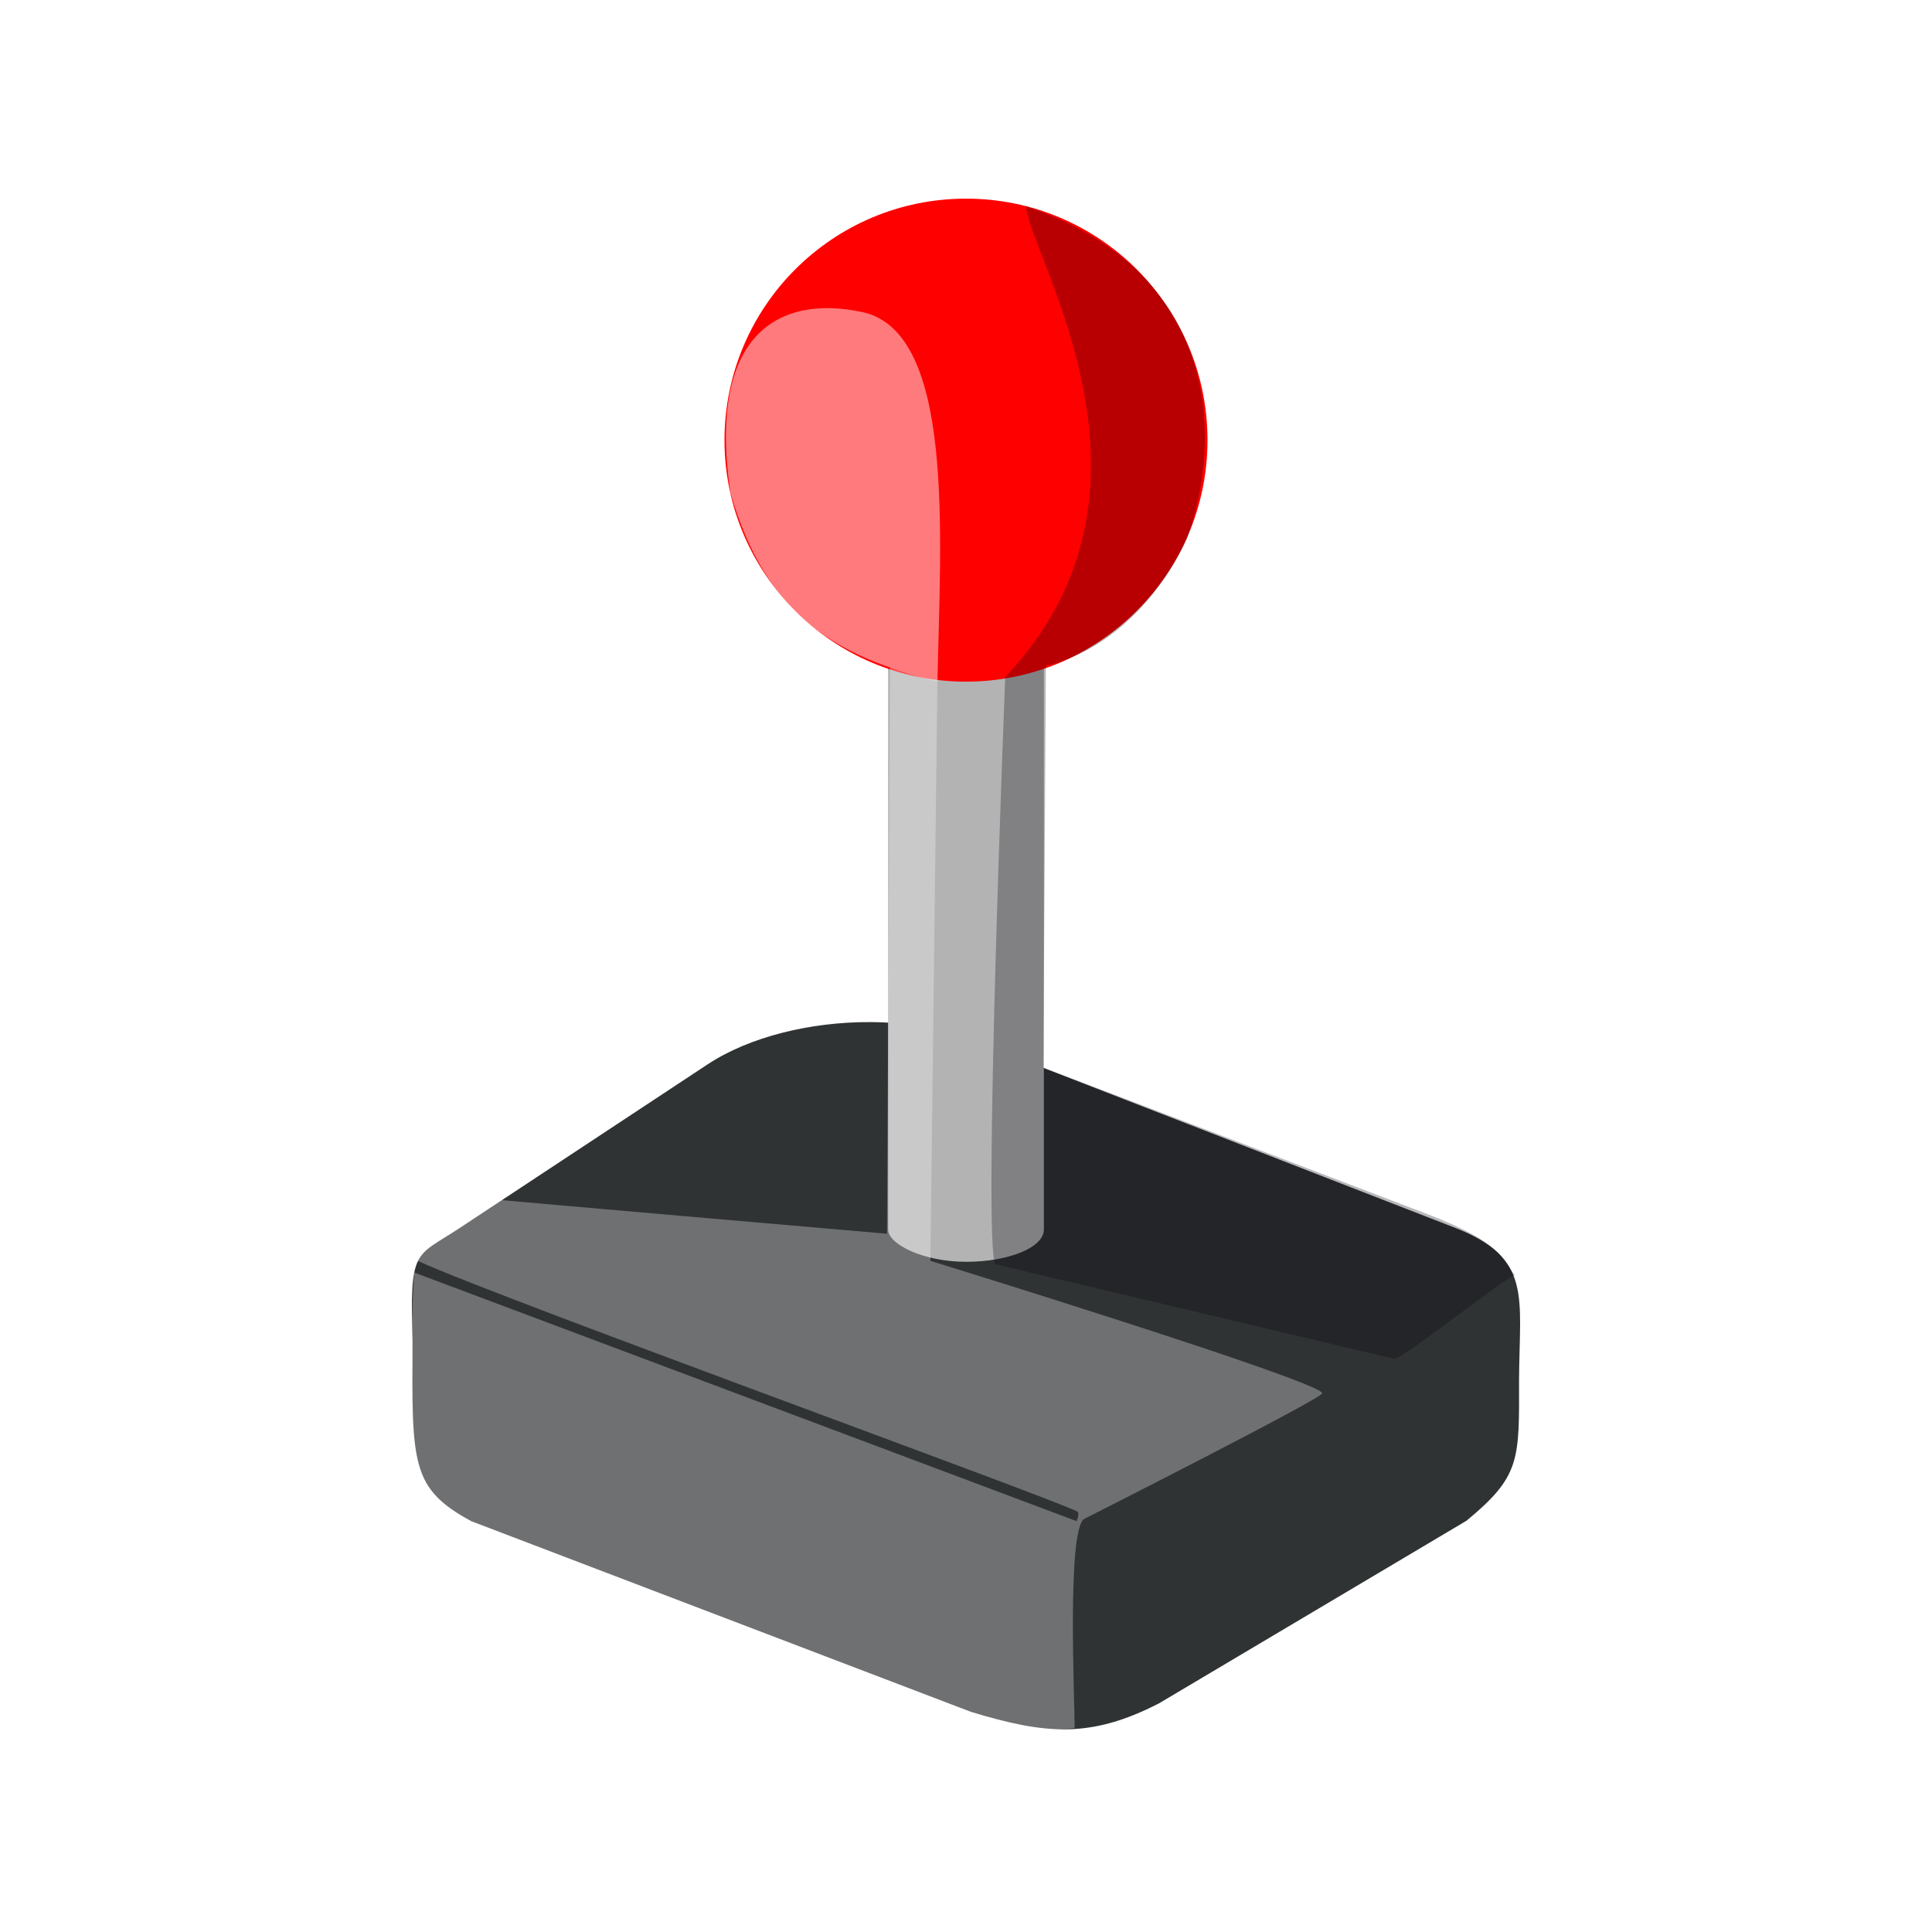<?xml version="1.0" encoding="UTF-8" standalone="no"?>
<svg
   width="120mm"
   height="120mm"
   viewBox="0 0 120 120"
   version="1.1"
   id="svg840"
   sodipodi:docname="letsplay_light.svg"
   inkscape:version="1.1 (c4e8f9e, 2021-05-24)"
   xmlns:inkscape="http://www.inkscape.org/namespaces/inkscape"
   xmlns:sodipodi="http://sodipodi.sourceforge.net/DTD/sodipodi-0.dtd"
   xmlns="http://www.w3.org/2000/svg"
   xmlns:svg="http://www.w3.org/2000/svg">
  <defs
     id="defs844" />
  <sodipodi:namedview
     id="namedview842"
     pagecolor="#ffffff"
     bordercolor="#666666"
     borderopacity="1.0"
     inkscape:pageshadow="2"
     inkscape:pageopacity="0.0"
     inkscape:pagecheckerboard="0"
     inkscape:document-units="mm"
     showgrid="false"
     inkscape:zoom="1.0601703"
     inkscape:cx="304.66804"
     inkscape:cy="199.96788"
     inkscape:window-width="1792"
     inkscape:window-height="992"
     inkscape:window-x="0"
     inkscape:window-y="25"
     inkscape:window-maximized="0"
     inkscape:current-layer="g838" />
  <g
     transform="translate(-45 -114.205)"
     paint-order="stroke markers fill"
     id="g838">
    <path
       style="font-variation-settings:normal;-inkscape-stroke:none"
       d="M99.026 177.689c-3.667-.012-7.47.906-10.071 2.623l-15.408 10.17c-2.81 1.857-3.096 1.201-2.924 7.113-.038 7.481-.11 9.066 3.653 11.095l31.023 11.838c4.646 1.413 7.442 1.662 11.696-.529l19.086-11.335c3.36-2.77 3.282-3.76 3.27-8.765.026-5.19.833-7.566-3.999-9.442l-30.164-11.716c-1.812-.704-3.962-1.045-6.162-1.052z"
       fill="#303333"
       fill-rule="evenodd"
       id="path826" />
    <rect
       style="font-variation-settings:normal;-inkscape-stroke:none"
       width="9.675"
       height="39.295"
       x="100.162"
       y="153.282"
       rx="8"
       ry="2"
       fill="#b3b3b3"
       fill-rule="evenodd"
       id="rect828" />
    <circle
       cx="105"
       cy="141.543"
       r="15"
       fill="red"
       id="circle830" />
    <path
       d="M103.225 156.543l-.436 35.975s24.311 7.497 24.338 8.226c.012.316-14.802 7.813-14.802 7.813-1.054.762-.578 11.21-.576 12.972 0 0-2.916.643-8.188-1.432-5.271-2.075-29.3-11.387-29.3-11.387-.359-.15-3.482-1.166-3.673-5.877-.186-4.605.137-9.59.137-9.59l41.147 15.443s.204-.492.045-.591c-1.093-.684-41.371-15.235-41.352-15.815 0 0 5.808-3.545 5.505-3.548-.303-.003 24.023 2.103 24.023 2.103l.187-35.15z"
       fill="#fffbfe"
       fill-opacity=".303"
       id="path832" />
    <path
       d="M103.225 156.543c-6.016-1.534-10.582-3.815-12.856-11.734-1.462-9.95 3.073-12.334 8.244-11.21 5.703 1.32 4.806 13.822 4.612 22.944z"
       fill="#fffbfe"
       fill-opacity=".488"
       id="path834" />
    <path
       d="m 118.729,147.66 c 0,0 -2.677,6.468 -8.768,7.89 l -0.157,24.964 23.889,9.113 c 4.664,1.8 4.585,2.788 5.393,3.788 -0.434,-0.004 -7.045,5.293 -7.511,5.183 l -24.738,-5.865 c -0.823,-0.647 0.599,-36.473 0.599,-36.473 10.932,-11.532 1.702,-25.786 1.283,-29.237 11.853,3.941 12.335,14.07 10.01,20.637 z"
       fill="#00000e"
       fill-opacity="0.279"
       id="path836"
       sodipodi:nodetypes="ccccccccccc" />
  </g>
</svg>
